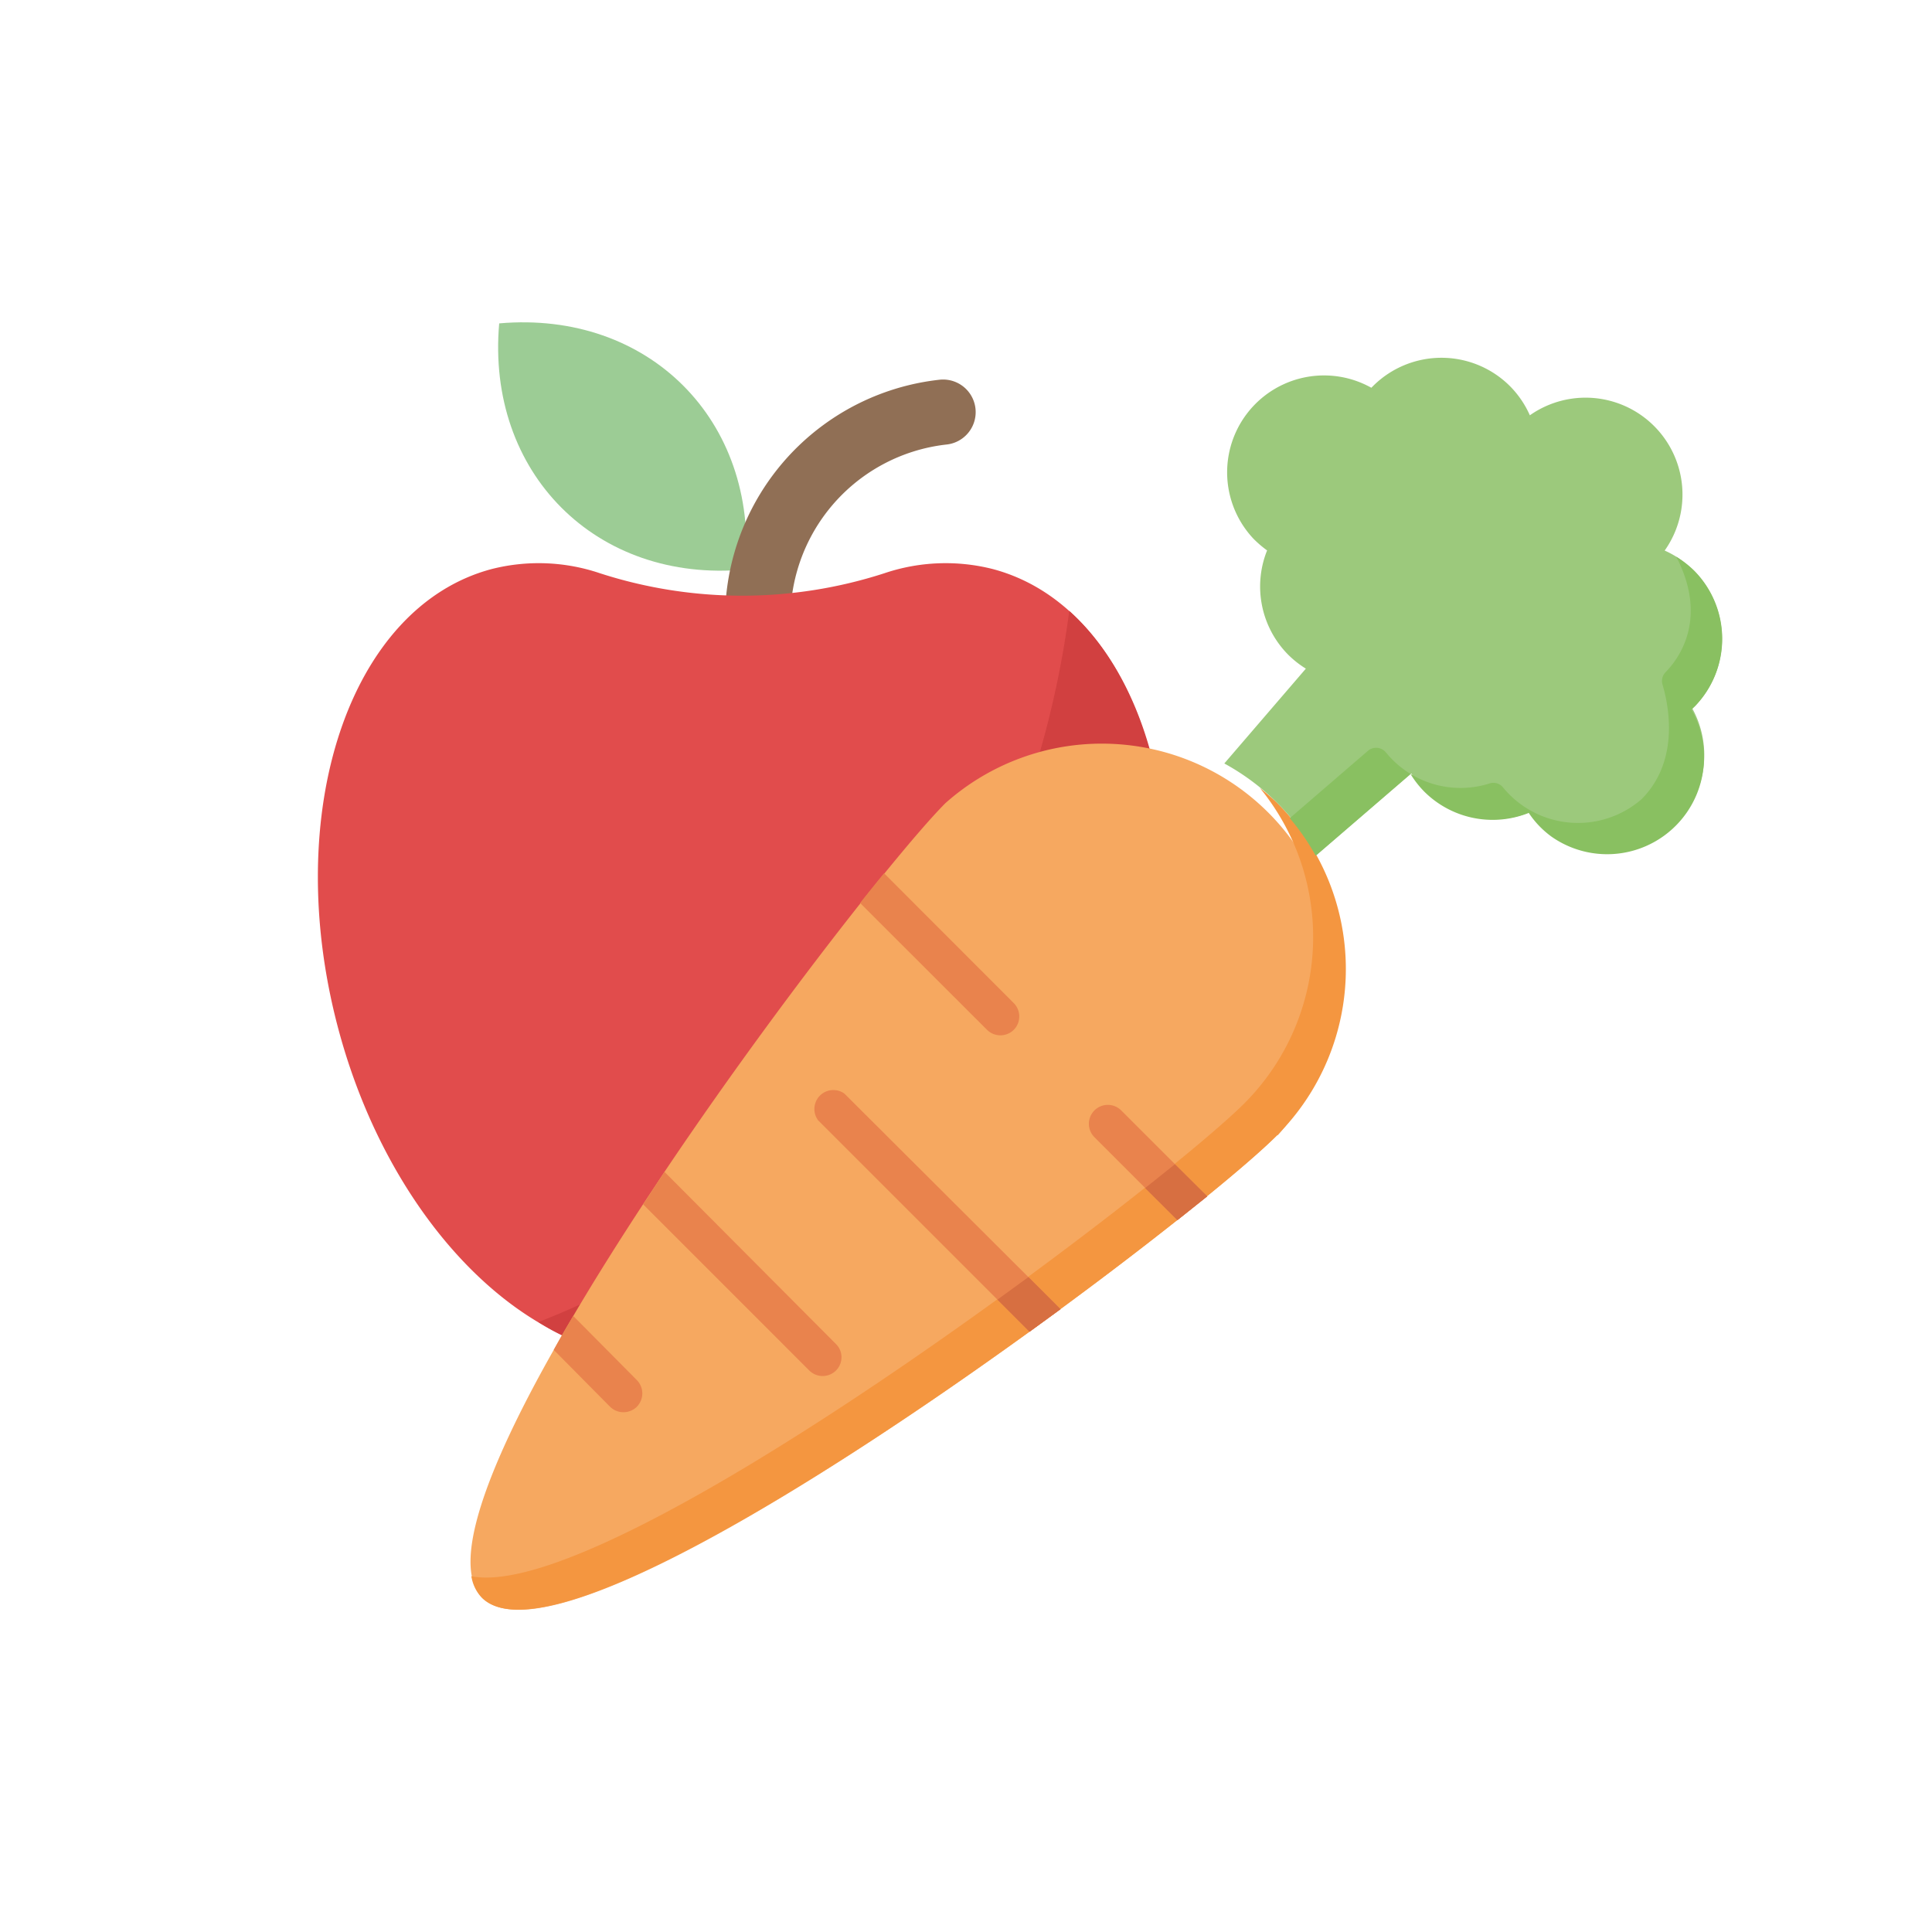 <svg id="a3eff86c-bcbd-4144-bf23-b78c937a0430" data-name="Calque 1" xmlns="http://www.w3.org/2000/svg" viewBox="0 0 139.56 139.56"><path d="M53.84,41.14c-10.78,1-18.73-7-17.78-17.78C46.84,22.41,54.79,30.36,53.84,41.14Z" style="fill:#9ccc95"/><path d="M54.26,48.65a2.37,2.37,0,0,1-1.78-2A17.4,17.4,0,0,1,67.87,27.43a2.35,2.35,0,1,1,.51,4.68,12.69,12.69,0,0,0-11.21,14,2.37,2.37,0,0,1-2.09,2.61A2.25,2.25,0,0,1,54.26,48.65Z" style="fill:#906f55"/><path d="M71.73,41.11a13.84,13.84,0,0,0-7.85.3,33.36,33.36,0,0,1-20.54,0,13.8,13.8,0,0,0-7.84-.3C25.23,43.85,20.28,58.7,24.43,74.29s15.85,26,26.12,23.27h0a11.57,11.57,0,0,1,6.07,0h0c10.27,2.74,22-7.68,26.12-23.27S82,43.85,71.73,41.11Z" style="fill:#e14c4c"/><path d="M82.79,74.29c-4.15,15.59-15.85,26-26.12,23.27h0a11.61,11.61,0,0,0-6.08,0h0a15.13,15.13,0,0,1-11.7-2.06C59,87.72,74.09,68.07,77.24,44.13,83.62,49.85,86.12,61.83,82.79,74.29Z" style="fill:#d14040"/><path d="M92.26,82c-1,1-2.73,2.51-5.07,4.41l-2.14,1.72c-2.45,1.94-5.32,4.14-8.44,6.43L74.37,96.2C59,107.31,39.13,119.69,34.85,115.42,32.5,113.07,35.2,106,40,97.51c.45-.81.92-1.63,1.41-2.45,1.55-2.63,3.26-5.35,5.05-8.08L48,84.65c4.85-7.22,10.09-14.27,14.17-19.42.6-.76,1.18-1.48,1.73-2.15,1.9-2.33,3.43-4.1,4.4-5.07a17,17,0,0,1,24,24Z" style="fill:#f6a860"/><path d="M92.26,58A15.87,15.87,0,0,0,91,56.91a17,17,0,0,1-1.1,22.78c-6.24,6.23-45.69,36.18-55.85,34.17a2.91,2.91,0,0,0,.76,1.56C41.48,122,85.63,88.64,92.26,82a17,17,0,0,0,0-24Z" style="fill:#f49640"/><path d="M122.38,51.07a7,7,0,0,0-2.13-11.3A7,7,0,0,0,110.51,30a7,7,0,0,0-1.46-2.13,7,7,0,0,0-9.85,0l-.14.14a7,7,0,0,0-8.53,10.89,7.74,7.74,0,0,0,1,.86,7,7,0,0,0,1.53,7.54,7.07,7.07,0,0,0,1.27,1l-5.89,6.85A17,17,0,0,1,92.26,58a16.74,16.74,0,0,1,2.84,3.77l6.85-5.9a7.1,7.1,0,0,0,1,1.28,7,7,0,0,0,7.54,1.53,6.42,6.42,0,0,0,.86,1,7,7,0,0,0,10.88-8.53.93.93,0,0,0,.14-.14Z" style="fill:#9cc97c"/><path d="M122.24,51.21a.93.93,0,0,0,.14-.14,7,7,0,0,0,0-9.85,7.42,7.42,0,0,0-1.29-1c2.32,4.49.18,7.36-.77,8.33a.91.91,0,0,0-.23.89c.43,1.44,1.29,5.48-1.51,8.29a7,7,0,0,1-10-.84.89.89,0,0,0-1-.29,6.94,6.94,0,0,1-7-1.73c-.17-.17-.32-.34-.47-.52a.91.91,0,0,0-1.3-.11l-5.64,4.86a17,17,0,0,1,1.87,2.71l6.85-5.9a7.1,7.1,0,0,0,1,1.28,7,7,0,0,0,7.54,1.53,6.71,6.71,0,0,0,1.65,1.72,7,7,0,0,0,10.09-9.21Z" style="fill:#89c061"/><path d="M73.23,74.39a1.37,1.37,0,0,1-1.93,0l-9.17-9.16c.6-.76,1.18-1.48,1.73-2.15l9.37,9.38a1.37,1.37,0,0,1,0,1.93Z" style="fill:#e9834d"/><path d="M76.61,94.57,74.37,96.2,59.1,80.93A1.37,1.37,0,0,1,61,79Z" style="fill:#e9834d"/><path d="M60.39,99a1.37,1.37,0,0,1-1.93,0l-12-12L48,84.65,60.39,97.09A1.35,1.35,0,0,1,60.39,99Z" style="fill:#e9834d"/><path d="M46,101.62a1.38,1.38,0,0,1-1.93,0L40,97.51c.45-.81.92-1.63,1.41-2.45L46,99.69A1.37,1.37,0,0,1,46,101.62Z" style="fill:#e9834d"/><path d="M85.05,88.14l-6-6A1.36,1.36,0,0,1,81,80.22l6.2,6.2Z" style="fill:#e9834d"/><path d="M76.61,94.57,74.37,96.2l-2.32-2.32,2.24-1.63Z" style="fill:#d76f41"/><path d="M82.72,85.82l2.33,2.32,2-1.59.16-.13L84.87,84.1Z" style="fill:#d76f41"/></svg>